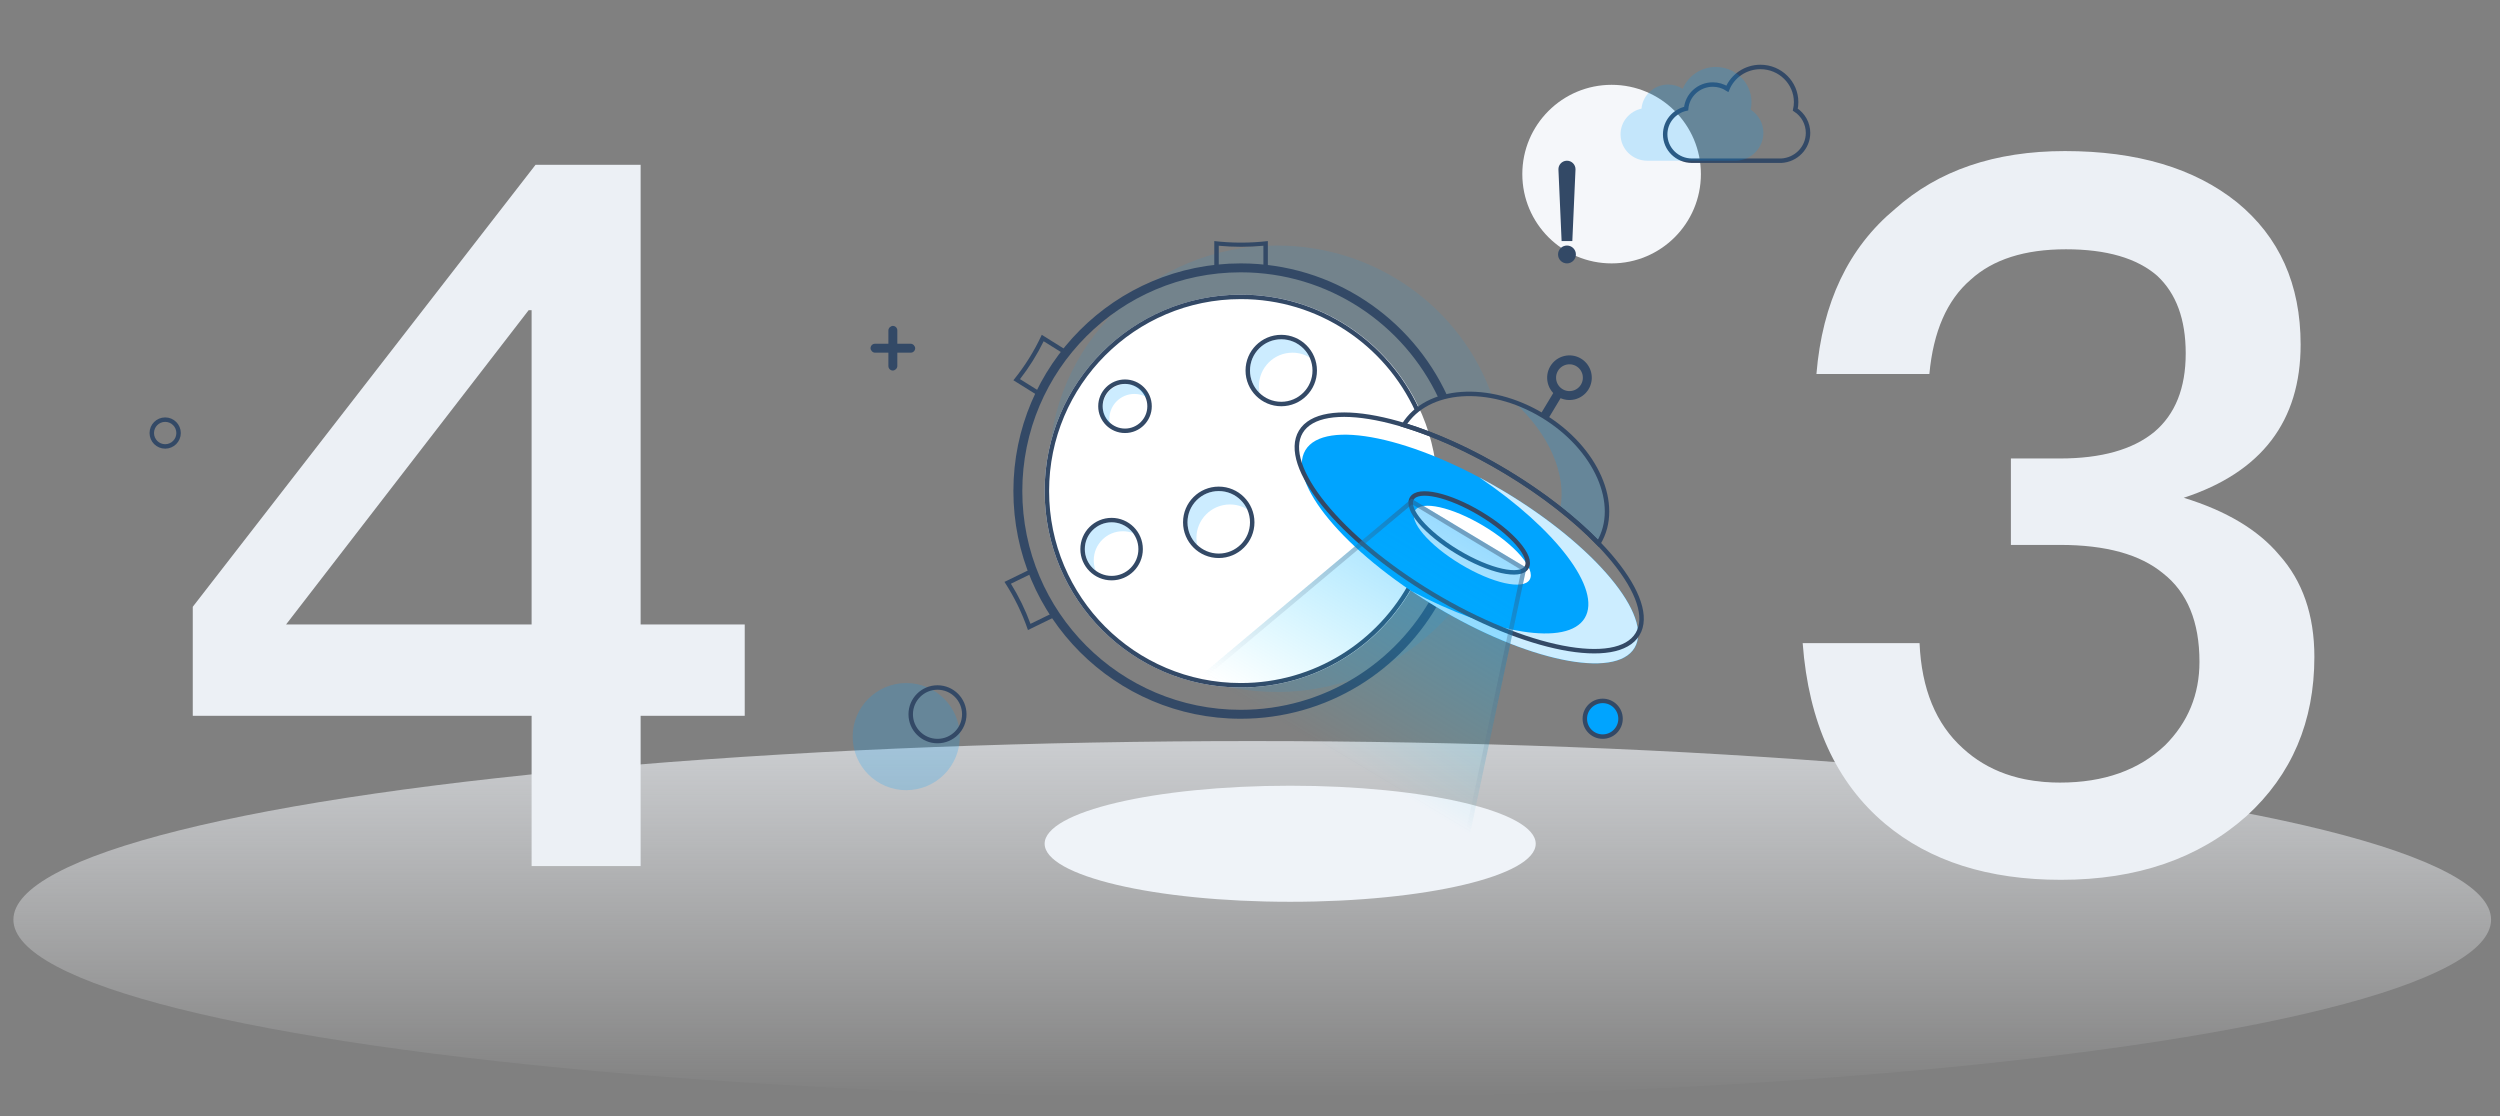 <?xml version="1.0" encoding="UTF-8"?>
<svg width="560px" height="250px" viewBox="0 0 560 250" version="1.1" xmlns="http://www.w3.org/2000/svg" xmlns:xlink="http://www.w3.org/1999/xlink">
    <rect x="0" y="0" width="560" height="250" fill="#808080" stroke="none"/>
    <!-- Generator: Sketch 52.6 (67491) - http://www.bohemiancoding.com/sketch -->
    <title>403</title>
    <desc>Created with Sketch.</desc>
    <defs>
        <linearGradient x1="50%" y1="100%" x2="50%" y2="-19.971%" id="linearGradient-1">
            <stop stop-color="#F9FAFC" stop-opacity="0" offset="0%"></stop>
            <stop stop-color="#EFF3F8" offset="100%"></stop>
        </linearGradient>
        <linearGradient x1="50%" y1="100%" x2="50%" y2="3.061617e-15%" id="linearGradient-2">
            <stop stop-color="#00D1FF" stop-opacity="0" offset="0%"></stop>
            <stop stop-color="#00A4FF" offset="100%"></stop>
        </linearGradient>
        <linearGradient x1="50%" y1="100%" x2="50%" y2="3.061617e-15%" id="linearGradient-3">
            <stop stop-color="#62809F" stop-opacity="0" offset="0%"></stop>
            <stop stop-color="#334966" offset="100%"></stop>
        </linearGradient>
        <polygon id="path-4" points="0 0 32 0 32 21.333 0 21.333"></polygon>
    </defs>
    <g id="403" stroke="none" stroke-width="1" fill="none" fill-rule="evenodd">
        <g id="Group-23" transform="translate(3, 5)">
            <ellipse id="Oval-2-Copy-3" fill="url(#linearGradient-1)" fill-rule="nonzero" opacity="0.8" cx="277.5" cy="201" rx="277.5" ry="40"></ellipse>
            <rect id="Rectangle-Copy-18" opacity="0.1" fill-rule="nonzero" x="170" y="0" width="220" height="220"></rect>
            <circle id="Oval-Copy-14" fill="#00A4FF" fill-rule="nonzero" opacity="0.2" cx="200" cy="160" r="12"></circle>
            <circle id="Oval-Copy-6" stroke="#334966" fill-rule="nonzero" cx="207" cy="155" r="6"></circle>
            <circle id="Oval-Copy-6" stroke="#334966" fill-rule="nonzero" cx="34" cy="92" r="3"></circle>
            <circle id="Oval-Copy-16" fill="#F5F7FA" fill-rule="nonzero" cx="358" cy="34" r="20"></circle>
            <ellipse id="Oval-2-Copy-3" fill="#EFF3F8" fill-rule="nonzero" cx="286" cy="184" rx="55" ry="13"></ellipse>
            <g id="Group-15-Copy" transform="translate(192, 68)" fill="#334966" fill-rule="nonzero">
                <rect id="Rectangle-Copy-10" x="0" y="4" width="10" height="2" rx="1"></rect>
                <rect id="Rectangle-Copy-15" transform="translate(5, 5) rotate(90) translate(-5, -5) " x="0" y="4" width="10" height="2" rx="1"></rect>
            </g>
            <path d="M334,100.457 C313.288,88.103 292.913,84.183 288.387,91.715 C283.836,99.29 297.032,115.576 317.862,128.092 C319.582,129.125 321.299,130.1 323.007,131.016 C313.665,142.581 299.217,150 283.001,150 C254.834,150 232,127.614 232,100 C232,72.386 254.834,50 283.001,50 C305.352,50 324.345,64.095 331.235,83.714 C322.814,82.145 315.055,84.398 311.457,90.213 C318.362,92.309 326.157,95.777 334,100.456 Z" id="Combined-Shape" fill="#00A4FF" fill-rule="nonzero" opacity="0.1"></path>
            <path d="M319.726,129.27 C311.108,145.19 294.277,156 274.925,156 C246.8,156 224,133.167 224,105 C224,76.833 246.8,54 274.925,54 C295.469,54 313.172,66.183 321.223,83.727 C320.551,83.871 319.897,84.047 319.265,84.254 C311.464,67.562 294.543,56 274.925,56 C247.903,56 225.997,77.938 225.997,105 C225.997,132.062 247.903,154 274.925,154 C293.543,154 309.732,143.586 318.002,128.258 C318.577,128.602 319.151,128.939 319.726,129.27 Z" id="Combined-Shape" fill="#334966" fill-rule="nonzero"></path>
            <path d="M281,55 C279.032,54.784 277.03,54.674 275,54.674 C272.97,54.674 270.968,54.784 269,55 L269,49 C271,49.233 273,49.35 275,49.35 C277,49.35 279,49.233 281,49 L281,55 Z M270,54.608 L280,54.608 L280,50.047 C278.334,50.205 276.667,50.285 275,50.285 C273.333,50.285 271.666,50.205 270,50.047 L270,54.608 Z M269,49.942 L269,49.825 L269.884,49.096 C269.923,49.099 269.961,49.103 270,49.107 L270,50.047 C269.667,50.015 269.333,49.98 269,49.942 Z" id="Combined-Shape" fill="#334966" fill-rule="nonzero"></path>
            <path d="M226.398,79.616 C225.538,79.683 224.683,79.77 223.835,79.879 L223.835,73.616 C225.835,73.866 227.835,73.991 229.835,73.991 C231.835,73.991 233.835,73.866 235.835,73.616 L235.835,79.754 C235.336,79.701 234.834,79.655 234.331,79.616 L234.835,79.616 L234.835,74.736 C233.168,74.906 231.502,74.991 229.835,74.991 C228.168,74.991 226.501,74.906 224.835,74.736 L224.835,79.616 L226.398,79.616 Z M223.835,74.624 L223.835,74.499 L224.719,73.719 C224.758,73.723 224.796,73.727 224.835,73.731 L224.835,74.736 C224.501,74.702 224.168,74.665 223.835,74.624 Z" id="Combined-Shape" fill="#334966" fill-rule="nonzero" transform="translate(229.835, 76.748) rotate(-58) translate(-229.835, -76.748) "></path>
            <path d="M233.66,132.523 C231.841,132.327 229.992,132.226 228.121,132.226 C225.932,132.226 223.776,132.364 221.66,132.631 L221.66,125.889 C223.66,126.138 225.66,126.263 227.66,126.263 C229.66,126.263 231.66,126.138 233.66,125.889 L233.66,132.523 Z M222.66,131.889 L232.66,131.889 L232.66,127.008 C230.994,127.178 229.327,127.263 227.66,127.263 C225.993,127.263 224.327,127.178 222.66,127.008 L222.66,131.889 Z M221.66,126.896 L221.66,126.772 L222.545,125.991 C222.583,125.995 222.622,125.999 222.66,126.003 L222.66,127.008 C222.327,126.974 221.994,126.937 221.66,126.896 Z" id="Combined-Shape-Copy-2" fill="#334966" fill-rule="nonzero" transform="translate(227.66, 129.26) rotate(-116) translate(-227.66, -129.26) "></path>
            <circle id="Oval-Copy-19" fill="#FFFFFF" fill-rule="nonzero" cx="275" cy="105" r="44"></circle>
            <path d="M313.797,125.6 C306.416,139.52 291.789,149 274.951,149 C250.677,149 231,129.301 231,105 C231,80.699 250.677,61 274.951,61 C292.622,61 307.858,71.441 314.838,86.498 C314.561,86.7 314.291,86.912 314.031,87.133 C307.255,72.303 292.305,62 274.951,62 C251.229,62 231.999,81.252 231.999,105 C231.999,128.748 251.229,148 274.951,148 C291.441,148 305.761,138.696 312.959,125.046 C313.237,125.232 313.516,125.416 313.797,125.6 Z" id="Combined-Shape" fill="#334966" fill-rule="nonzero"></path>
            <g id="Group-22" transform="translate(244, 81)" fill-rule="nonzero">
                <circle id="Oval" stroke="#334966" cx="5" cy="5" r="5.5"></circle>
                <path d="M1.619,9 C0.621,8.049 0,6.709 0,5.224 C0,2.339 2.346,0 5.24,0 C7.351,0 9.169,1.243 10,3.035 C9.156,2.53 8.168,2.239 7.112,2.239 C4.011,2.239 1.497,4.745 1.497,7.836 C1.497,8.235 1.539,8.625 1.619,9 Z" id="Combined-Shape" fill="#00A4FF" opacity="0.2"></path>
            </g>
            <g id="Group-21" transform="translate(277, 71)" fill-rule="nonzero">
                <circle id="Oval" stroke="#334966" cx="7" cy="7" r="7.5"></circle>
                <path d="M2.162,12.059 C0.83,10.785 -5.06261699e-14,8.989 -5.06261699e-14,7 C-5.06261699e-14,3.134 3.134,-7.10542736e-14 7,-7.10542736e-14 C9.819,-7.10542736e-14 12.248,1.666 13.358,4.067 C12.231,3.39 10.911,3 9.5,3 C5.358,3 2,6.358 2,10.5 C2,11.035 2.056,11.556 2.162,12.059 Z" id="Combined-Shape" fill="#00A4FF" opacity="0.2"></path>
            </g>
            <g id="Group-20" transform="translate(263, 105)" fill-rule="nonzero">
                <circle id="Oval" stroke="#334966" cx="7" cy="7" r="7.5"></circle>
                <path d="M2.162,12.059 C0.83,10.785 -5.06261699e-14,8.989 -5.06261699e-14,7 C-5.06261699e-14,3.134 3.134,-7.10542736e-14 7,-7.10542736e-14 C9.819,-7.10542736e-14 12.248,1.666 13.358,4.067 C12.231,3.39 10.911,3 9.5,3 C5.358,3 2,6.358 2,10.5 C2,11.035 2.056,11.556 2.162,12.059 Z" id="Combined-Shape" fill="#00A4FF" opacity="0.2"></path>
            </g>
            <g id="Group-16" transform="translate(240, 112)" fill-rule="nonzero">
                <circle id="Oval" stroke="#334966" cx="6" cy="6" r="6.5"></circle>
                <path d="M2.426,10.82 C0.954,9.727 -3.19744231e-14,7.975 -3.19744231e-14,6 C-3.19744231e-14,2.686 2.686,-2.66453526e-14 6,-2.66453526e-14 C7.975,-2.66453526e-14 9.727,0.954 10.82,2.426 C10.099,2.151 9.317,2 8.5,2 C4.91,2 2,4.91 2,8.5 C2,9.317 2.151,10.099 2.426,10.82 Z" id="Combined-Shape" fill="#00A4FF" opacity="0.2"></path>
            </g>
            <circle id="Oval-Copy-20" stroke="#334966" fill="#00A4FF" fill-rule="nonzero" cx="356" cy="156" r="4"></circle>
            <path d="M116.96,31.92 L140.5,31.92 L140.5,134.88 L163.82,134.88 L163.82,155.34 L140.5,155.34 L140.5,189 L116.08,189 L116.08,155.34 L40.18,155.34 L40.18,130.92 L116.96,31.92 Z M115.42,64.48 L61.08,134.88 L116.08,134.88 L116.08,64.48 L115.42,64.48 Z" id="4" fill="#ECF0F5"></path>
            <path d="M459.54,28.84 C475.673,28.84 488.507,32.653 498.04,40.28 C507.573,48.053 512.34,58.687 512.34,72.18 C512.34,89.34 503.613,100.78 486.16,106.5 C495.693,109.433 502.807,113.687 507.5,119.26 C512.78,125.127 515.42,132.753 515.42,142.14 C515.42,156.66 510.36,168.54 500.24,177.78 C489.533,187.313 475.673,192.08 458.66,192.08 C442.38,192.08 429.253,187.9 419.28,179.54 C408.28,170.3 402.12,156.807 400.8,139.06 L426.98,139.06 C427.42,149.327 430.647,157.173 436.66,162.6 C442.233,167.733 449.493,170.3 458.44,170.3 C468.267,170.3 476.113,167.513 481.98,161.94 C487.113,156.807 489.68,150.573 489.68,143.24 C489.68,134.293 486.967,127.693 481.54,123.44 C476.407,119.187 468.707,117.06 458.44,117.06 L447.44,117.06 L447.44,97.7 L458.44,97.7 C467.68,97.7 474.72,95.72 479.56,91.76 C484.253,87.8 486.6,81.933 486.6,74.16 C486.6,66.533 484.473,60.74 480.22,56.78 C475.673,52.82 468.853,50.84 459.76,50.84 C450.52,50.84 443.407,53.113 438.42,57.66 C433.14,62.207 430.06,69.247 429.18,78.78 L403.88,78.78 C405.2,62.793 411.067,50.473 421.48,41.82 C431.16,33.167 443.847,28.84 459.54,28.84 Z" id="3" fill="#ECF0F5"></path>
            <rect id="Rectangle" fill="#334966" fill-rule="nonzero" transform="translate(344.471, 85.748) rotate(31) translate(-344.471, -85.748) " x="343.471" y="82.748" width="2" height="6"></rect>
            <path d="M329.499,92.22 C331.729,91.77 334.083,91.529 336.518,91.529 C350.601,91.529 362.018,99.588 362.018,109.529 C362.018,109.559 362.018,109.59 362.018,109.62 C358.592,108.706 354.789,107.968 350.71,107.443 C348.131,100.115 339.969,94.289 329.499,92.22 Z" id="Combined-Shape" fill="#00A4FF" fill-rule="nonzero" opacity="0.2" transform="translate(345.758, 100.574) rotate(31) translate(-345.758, -100.574) "></path>
            <path d="M312.339,104.602 C312.467,94.738 323.834,86.77 337.838,86.77 C351.921,86.77 363.338,94.829 363.338,104.77 C363.338,104.8 363.338,104.831 363.337,104.861 C356.053,102.918 347.064,101.77 337.338,101.77 C328.052,101.77 319.438,102.816 312.339,104.602 Z" id="Combined-Shape" stroke="#334966" fill-rule="nonzero" transform="translate(337.838, 95.815) rotate(31) translate(-337.838, -95.815) "></path>
            <ellipse id="Oval" fill="#00A4FF" fill-rule="nonzero" transform="translate(326.272, 117.979) rotate(31) translate(-326.272, -117.979) " cx="326.272" cy="117.979" rx="43" ry="15"></ellipse>
            <path d="M317.165,142.208 C337.829,141.115 353.665,134.892 353.665,127.378 C353.665,119.865 337.829,113.641 317.165,112.548 C319.285,112.436 321.456,112.378 323.665,112.378 C347.413,112.378 366.665,119.094 366.665,127.378 C366.665,135.662 347.413,142.378 323.665,142.378 C321.456,142.378 319.285,142.32 317.165,142.208 Z" id="Combined-Shape" fill="#FFFFFF" fill-rule="nonzero" opacity="0.8" transform="translate(341.915, 127.378) rotate(31) translate(-341.915, -127.378) "></path>
            <ellipse id="Oval" stroke="#334966" fill-rule="nonzero" transform="translate(326.103, 114.377) rotate(31) translate(-326.103, -114.377) " cx="326.103" cy="114.377" rx="44" ry="16"></ellipse>
            <ellipse id="Oval" fill="#FFFFFF" fill-rule="nonzero" transform="translate(326.787, 117.121) rotate(31) translate(-326.787, -117.121) " cx="326.787" cy="117.121" rx="15" ry="5"></ellipse>
            <ellipse id="Oval" stroke="#334966" fill-rule="nonzero" transform="translate(326.103, 114.377) rotate(31) translate(-326.103, -114.377) " cx="326.103" cy="114.377" rx="15" ry="5"></ellipse>
            <polygon id="Rectangle" fill="url(#linearGradient-2)" fill-rule="nonzero" opacity="0.4" transform="translate(311.12, 139.313) rotate(31) translate(-311.12, -139.313) " points="296.12 110.313 326.12 110.313 346.12 168.313 276.12 168.313"></polygon>
            <path d="M296.476,110.813 L276.821,167.813 L345.418,167.813 L325.763,110.813 L296.476,110.813 Z" id="Rectangle" stroke="url(#linearGradient-3)" opacity="0.4" fill-rule="nonzero" transform="translate(311.12, 139.313) rotate(31) translate(-311.12, -139.313) "></path>
            <circle id="Oval" stroke="#334966" stroke-width="2" fill-rule="nonzero" transform="translate(348.561, 79.605) rotate(31) translate(-348.561, -79.605) " cx="348.561" cy="79.605" r="4"></circle>
            <g id="Group-14" transform="translate(346, 31)" fill="#334966" fill-rule="nonzero">
                <circle id="Oval" cx="2" cy="21" r="2"></circle>
                <path d="M2,0 L2,0 C3.057,-1.94088378e-16 3.913,0.857 3.913,1.913 C3.913,1.941 3.912,1.97 3.911,1.998 L3.2,18 L0.8,18 L0.089,1.998 C0.042,0.943 0.86,0.049 1.915,0.002 C1.943,0.001 1.972,5.203132e-18 2,0 Z" id="Rectangle"></path>
            </g>
            <g id="Group-3" transform="translate(374, 9)">
                <mask id="mask-5" fill="white">
                    <use xlink:href="#path-4"></use>
                </mask>
                <g id="Clip-2"></g>
            </g>
            <path d="M399.333,17.875 C399.333,13.526 395.751,10 391.334,10 C387.989,10 385.126,12.023 383.932,14.892 C382.961,14.268 381.827,13.937 380.667,13.938 C377.528,13.938 374.957,16.31 374.694,19.332 C372.009,19.92 370,22.273 370,25.094 C370,28.356 372.687,31 376,31 L396,31 C399.342,30.828 402,28.098 402,24.766 C402.001,22.667 400.928,20.709 399.146,19.558 C399.266,19.015 399.333,18.453 399.333,17.875 Z" id="Fill-1" stroke="#334966"></path>
            <path d="M389.333,17.875 C389.333,13.526 385.751,10 381.334,10 C377.989,10 375.126,12.023 373.932,14.892 C372.961,14.268 371.827,13.937 370.667,13.938 C367.528,13.938 364.957,16.31 364.694,19.332 C362.009,19.92 360,22.273 360,25.094 C360,28.356 362.687,31 366,31 L386,31 C389.342,30.828 392,28.098 392,24.766 C392.001,22.667 390.928,20.709 389.146,19.558 C389.266,19.015 389.333,18.453 389.333,17.875 Z" id="Fill-1" fill="#00A4FF" opacity="0.2"></path>
        </g>
    </g>
</svg>